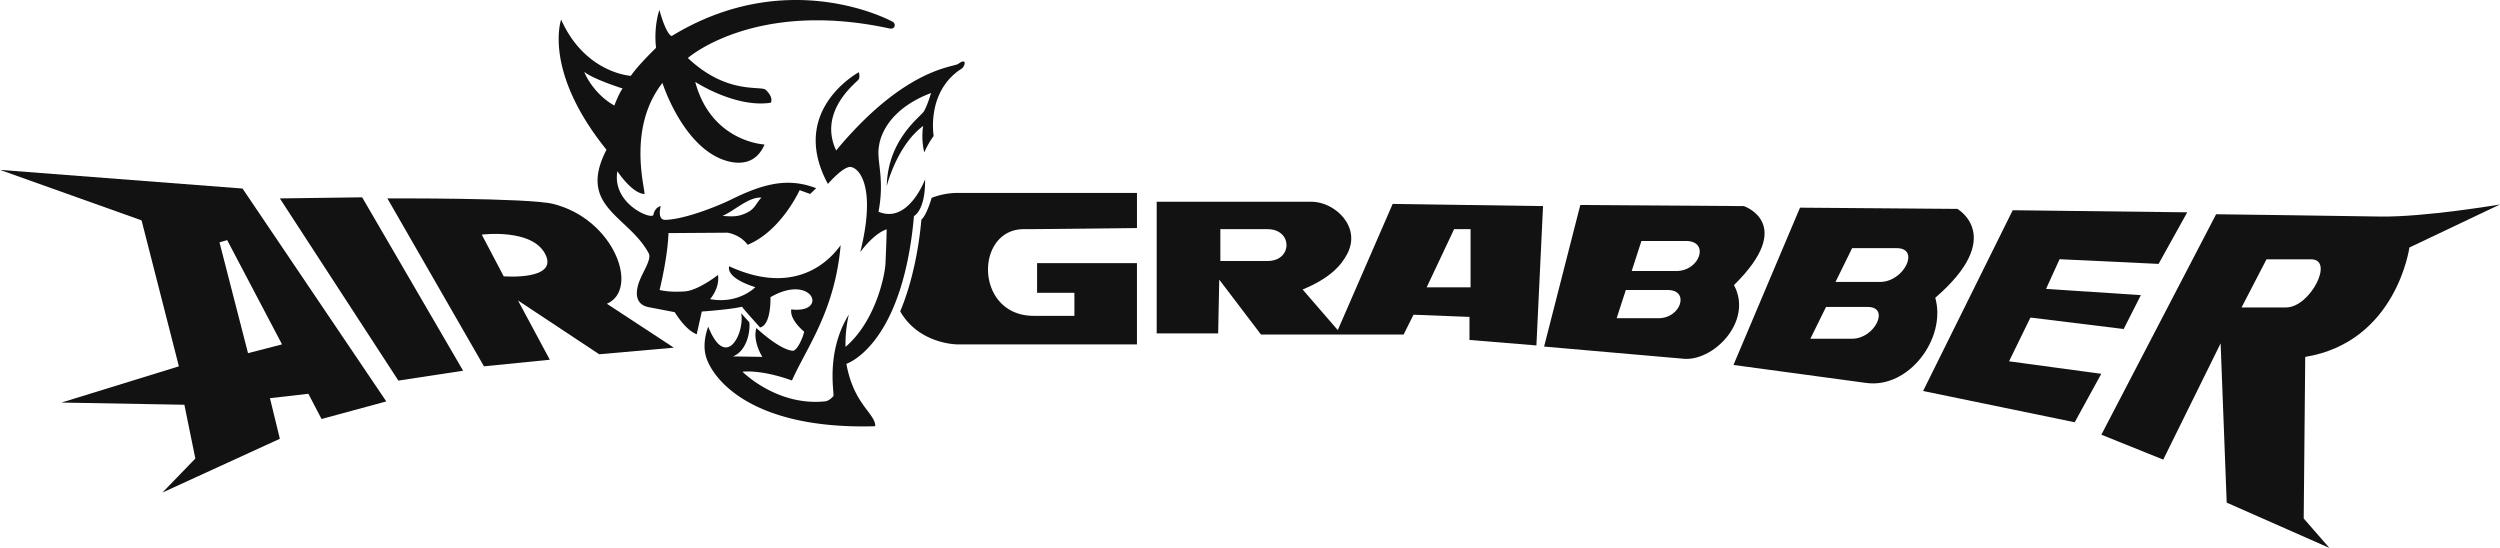 <svg xmlns="http://www.w3.org/2000/svg" viewBox="0 0 3272.78 717.34"><defs><style>.cls-1{fill:#121212;fill-rule:evenodd;}</style></defs><title>AirGrabber-Demon-Solid</title><g id="Layer_2" data-name="Layer 2"><g id="Layer_1-2" data-name="Layer 1"><path class="cls-1" d="M0,222.4l185.33,66.08,48.85,191.08L80.45,527l160.91,2.87,14.37,70.4-43.1,44.54,153.72-70.4-12.93-53.16,50.28-5.74,17.24,33,84.77-23L317.5,246.82Zm287.33,94.82,10.06-2.88,71.83,136.49-44.53,11.49Z"/><polygon class="cls-1" points="366.35 259.75 521.51 498.24 606.27 485.31 474.1 258.31 366.35 259.75"/><path class="cls-1" d="M507.14,259.75,633.57,479.56l86.2-8.62-41.66-77.58,106.31,70.4,97.69-8.62-87.63-57.47c43.1-18.68,10-110.62-70.4-130.74C691.72,258.84,507.14,259.75,507.14,259.75ZM630.7,307.16S696.78,298.54,714,333s-54.59,28.73-54.59,28.73Z"/><path class="cls-1" d="M1219.67,259c-4.1,13.5-8.8,24.37-13.49,28.61-3,34.37-11.07,80.37-27.7,120,24.53,42.95,74.29,43.21,74.29,43.21h235.62V344.51H1357.65V383.3h48.85v30.17h-53.16c-77.58,0-77.58-113.49-12.93-113.49,31.68,0,148-1.44,148-1.44v-46H1252.77A95.27,95.27,0,0,0,1219.67,259Z"/><path class="cls-1" d="M1514.25,264.06V436.47h80.46l1.43-70.41,54.59,71.84H1837.5L1850.43,412l73.27,2.87v30.17l87.64,7.18L2020,269.81l-196.83-2.88L1751.3,432.15l-46-53.16c35.3-14.64,50-30.82,58.24-46.32,19.17-36.2-16.57-68.61-46.75-68.61ZM1597.58,300h61.77c33.05,0,33.17,41.66,0,41.66h-61.77Zm270.09,76.14L1903.59,300h21.55v76.14Z"/><path class="cls-1" d="M2068.8,268.37,2021.39,453.7l180.27,15.73c40.23,5.75,94.14-48.77,68.28-96.18,81.89-80.46,12.93-103.44,12.93-103.44Zm80,47.09h58.34c31.2,0,18.57,39.34-12.75,39.34h-58.33Zm-20.42,64.17h54.78c29.3,0,17.44,36.95-12,36.95h-54.78Z"/><path class="cls-1" d="M2356.41,271.85l-87.1,205.92,173.47,23.5c55.76,8,105.69-58.16,90.71-111.48,93-80.14,28.91-116.32,28.91-116.32Zm68.23,53H2483c31.2,0,9.55,44.24-21.77,44.24h-58.34Zm-34.17,77h54.78c29.3,0,9,41.55-20.44,41.55H2370Z"/><polygon class="cls-1" points="2634.86 275.22 2517.55 511.87 2716.02 552.79 2750.8 489.37 2630.09 473 2658.05 415.71 2780.13 430.72 2802.63 386.39 2678.51 378.2 2696.24 339.33 2825.82 345.46 2863.33 277.95 2634.86 275.22"/><path class="cls-1" d="M2750.92,569.08l81,32.62,75.12-152.21L2915,658l134.42,59.3-33.61-38.55,2-211.51C3137.37,447.51,3154.17,324,3154.17,324l118.61-56.34s-98.84,16.8-157.15,15.81-214.48-3-214.48-3Zm216.17-229.61h58.33c31.2,0-1.32,63-32.64,63h-58.33Z"/><path class="cls-1" d="M971.43,401.53c-15.17,3.73-52.72,6.29-52.72,6.29l-6.62,29.77c-15.12-5.66-28.77-28.92-28.77-28.92l-34.14-6.55c-16.33-3.24-17.85-16.75-13.12-31.29,4.65-14.25,17.55-31.09,13.12-39.36C822.82,282.32,755.31,271,793.94,196,710.51,92.68,734.59,25.68,734.59,25.68,766,96,825.86,99.29,825.86,99.29c9.52-14.16,33-36.66,33-36.66C855.55,34.14,863.22,13,863.22,13s8,30.63,16,34.24C1027.4-43.17,1158.54,23,1168.68,28.52c4.59,2.49,3.26,10.38-4.32,8.74C987.89-1,900.48,75.93,900.48,75.93c51.54,48.72,95.8,35.7,102.07,41.76,10.84,10.47,6.51,16.79,6.51,16.79-46.53,7.13-98.95-27.31-98.95-27.31,21.17,79,90.76,82,90.76,82-10.57,25-31.26,25.8-45.91,22.41-59.54-13.77-87.74-103-87.74-103C820.82,167.83,844.7,247.34,843.74,254c-16.6-.78-35.52-29.85-35.52-29.85-7.44,42.9,45.74,64.45,47.22,56.95,2-10.23,9.54-11.29,9.54-11.29s-5.32,18.22,6,18c26.35-.61,71.52-19.36,85.2-26.13,43.24-21.38,75.18-29.53,112.3-15.31l-7.93,7.55-13.73-5s-24.22,53.57-68.08,71.52c-10-13.72-26.53-15.82-26.53-15.82l-77.06.53c-1.26,33.26-11.69,74.5-11.69,74.5,12.22,2.64,21.92,2.37,32.28,1.89,17.84-.84,44.22-21.61,44.22-21.61,2.51,17.42-10.37,31.68-10.37,31.68,37.59,6.86,59.2-15.66,59.2-15.66C948,363,954.62,348.59,954.62,348.59c98.72,45.59,142.18-23.37,145.91-27.56-7.8,86.55-44.14,133-63.76,177.07C995,483.08,972,486.66,972,486.66s45.54,45.78,108.82,38.65c2-.23,6.49-2.3,10.16-6.82,1.75-2.15-10.78-56.53,20.23-106.69a172.11,172.11,0,0,0-4.34,42.32c39.43-33.61,51.51-93.81,52.25-108.27,1.27-24.86,1.62-45.69,1.62-45.69-17.66,6-34.57,29.86-34.57,29.86,21.24-85-1.12-110.08-12.54-111.43-9.69-1.14-29.81,22.22-29.81,22.22-52.29-96.5,40.48-146.24,40.48-146.24s2,6.56-.56,9.77c-3.55,4.5-53,41.82-29.12,92.62C1184.77,88.44,1248.28,88.2,1254.49,83.6c11.89-8.78,9,3.32,4.29,6.34-46.67,29.79-36.49,88.14-36.49,88.14-6.72,8.5-12.34,21.45-12.34,21.45a91.81,91.81,0,0,1-1.47-34.63c-34.72,25.95-47.63,78.73-47.63,78.73,1.35-61.16,44-90.48,48.56-97.76s9.44-24.1,9.44-24.1c-65.29,24.78-68,68.91-68.25,70.25-3.36,18.4,7.85,41.74-.55,85.15,39.2,16.51,61-42.47,61-42.47.56,41.05-14.56,48.13-14.56,48.13-15.12,170.33-88.47,193.45-88.47,193.45,8.4,46.71,30.8,60.87,36.58,75.4,1.79,4.5.94,6.3.94,6.3-165.31,4.76-214.49-64.75-221.66-92.36-4.86-18.72,3.28-37.9,3.28-37.9,23.65,58.9,48.19,7,43.06-17.74L981,422c1.4,14.75-4.78,38.4-21.63,44.59l38.59.59s-13-20.4-7.74-37.78c4.08,4,31.15,28.39,47.49,29.77,5.59.47,13.44-16.83,15-25,0,0-19.1-15.22-16.86-29.13,49.34,5.85,28.09-48.07-27.22-16,0,0,1.31,36.12-13.57,39.65C995.06,428.66,972.39,403.7,971.43,401.53ZM815.08,115.83s-38-11.87-50.16-21.77c2.16,6.56,14.73,30.35,39.3,44.09C804.22,138.15,810.51,121.69,815.08,115.83ZM945.85,282.59c15.37-6.36,34.25-25.22,51-23.86-8.62,8.64-7.84,16.53-25.88,22.5C963.38,283.73,956.64,283.5,945.85,282.59Z"/></g></g></svg>